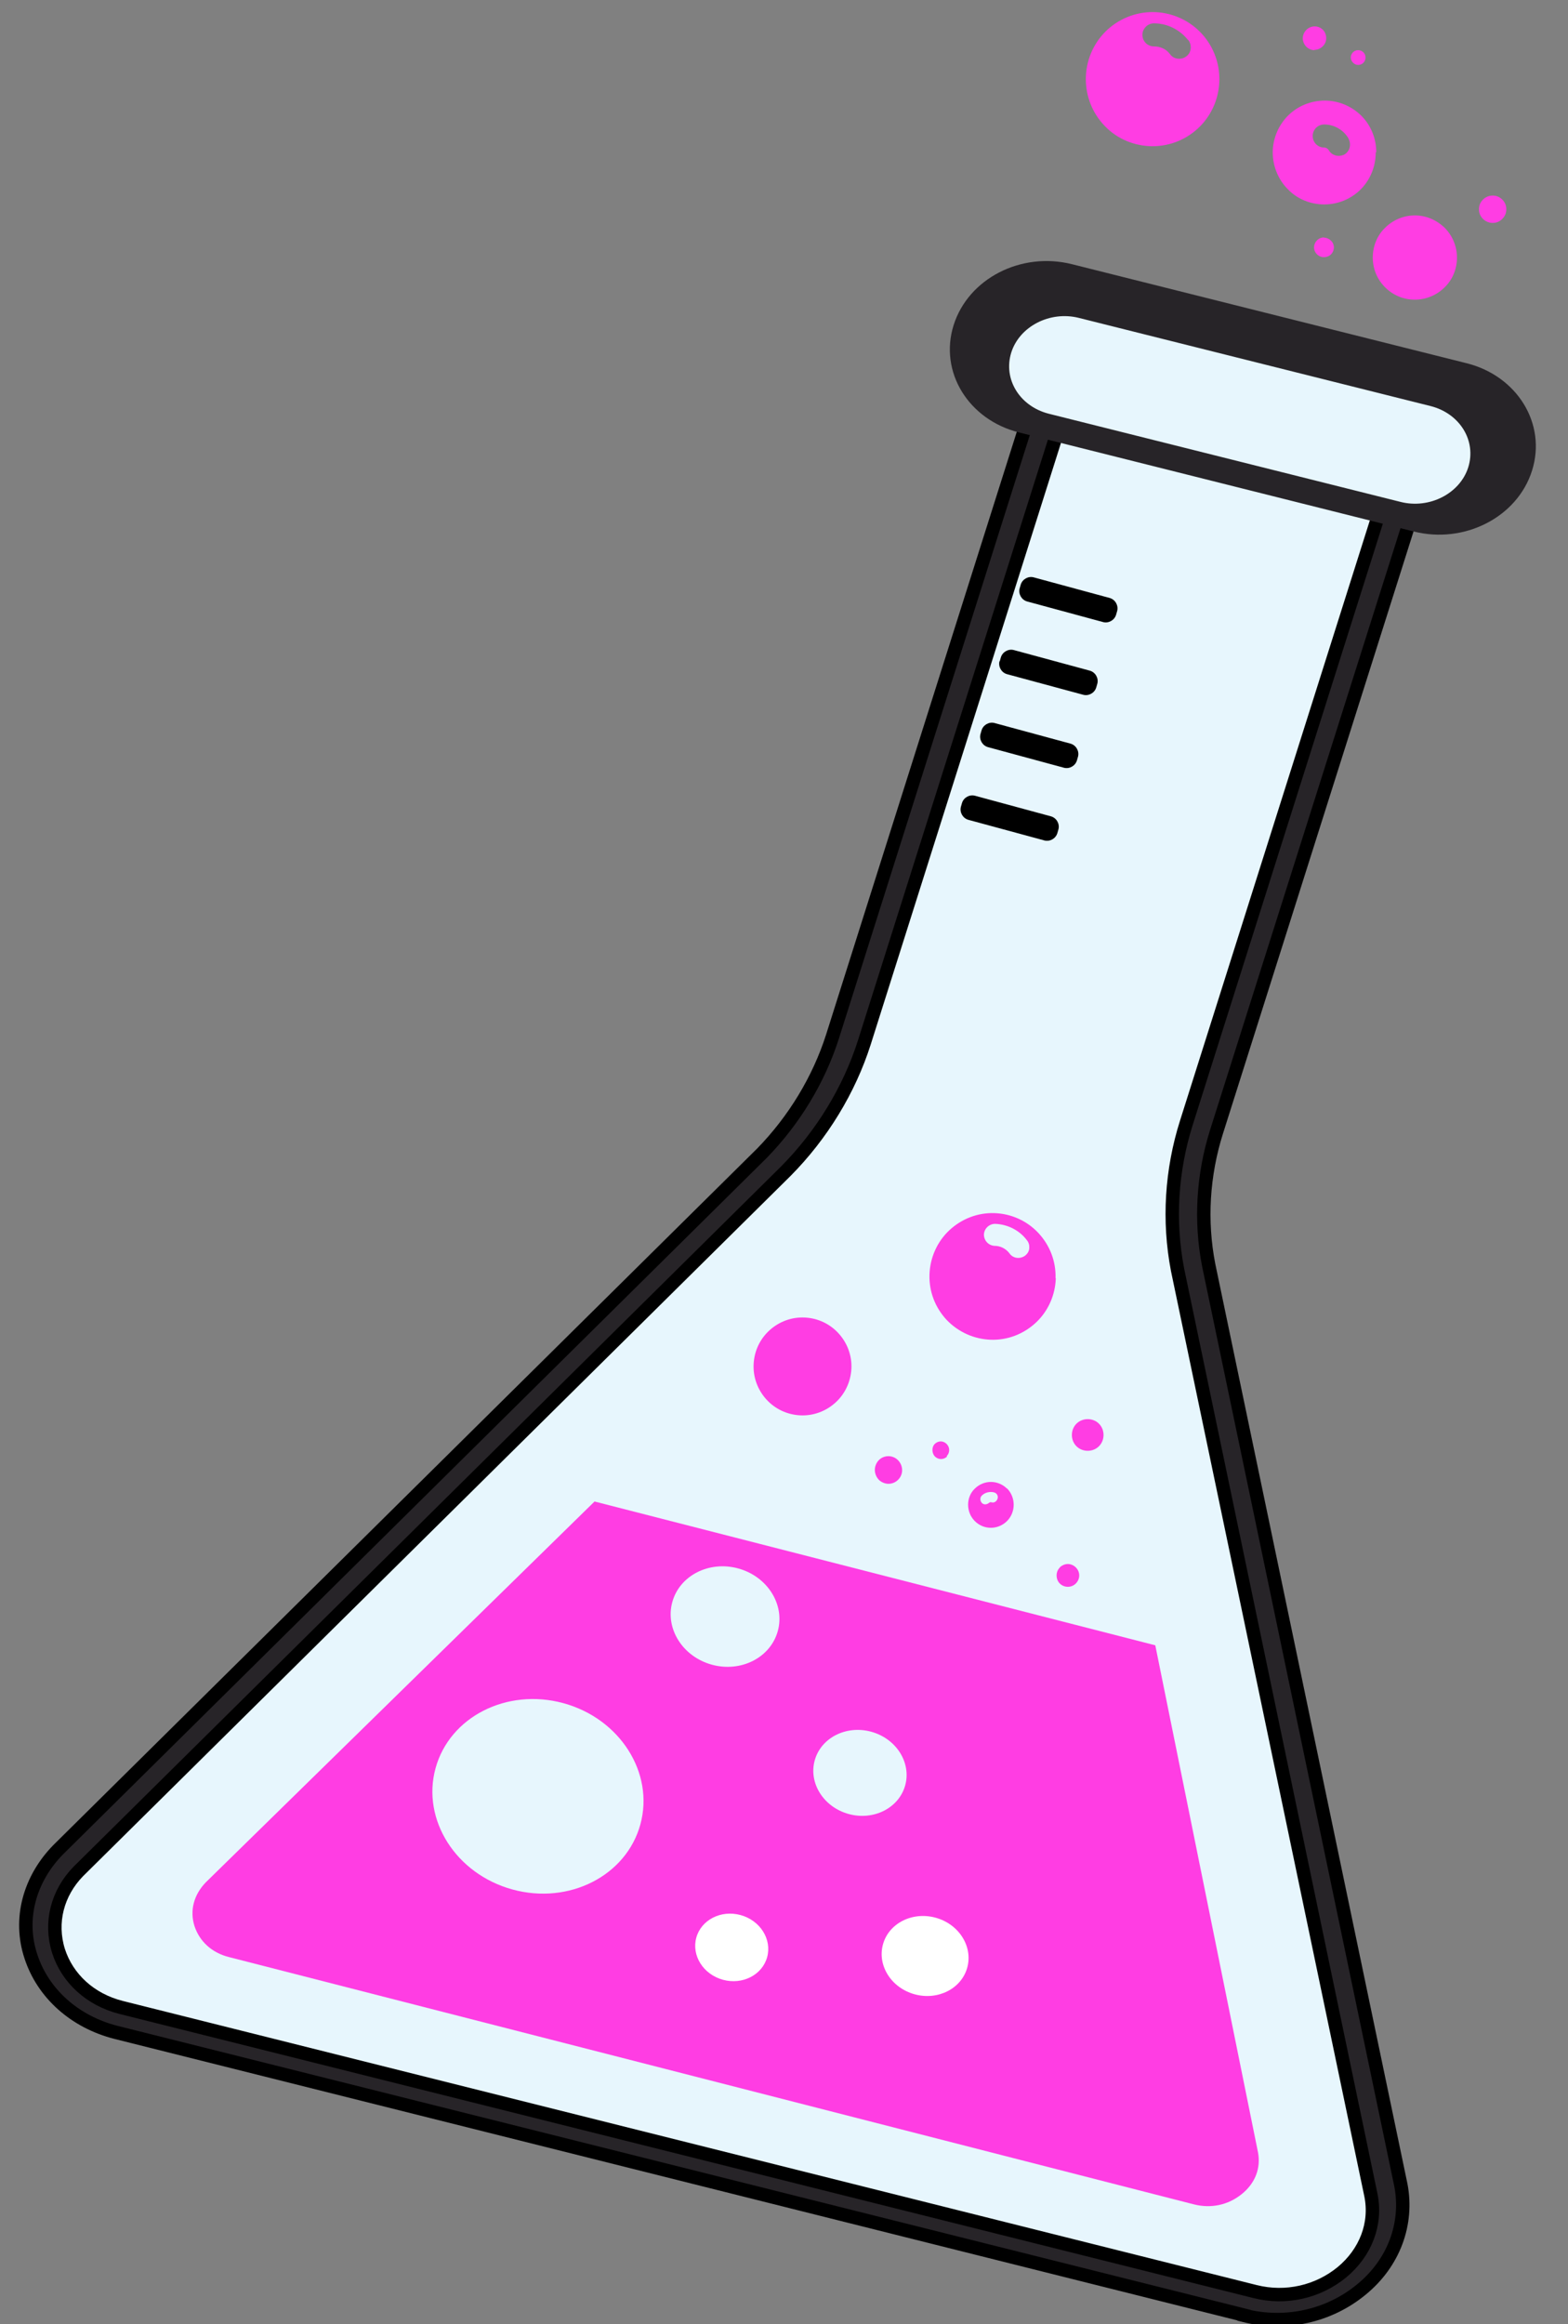 <?xml version="1.0" encoding="UTF-8"?>
<svg id="Layer_1" data-name="Layer 1" xmlns="http://www.w3.org/2000/svg" viewBox="0 0 58.47 86.63">
  <rect x="0" y="0" width="58.47" height="86.63" fill="#808080" stroke="none"/>
  <defs>
    <style>
      .cls-1 {
        fill: #e7f6fd;
      }

      .cls-2 {
        fill: #fff;
      }

      .cls-3 {
        fill: #ff3de3;
      }

      .cls-4, .cls-5 {
        fill: #272428;
      }

      .cls-5 {
        stroke: #000;
        stroke-miterlimit: 10;
        stroke-width: .5px;
      }
    </style>
  </defs>
  <g>
    <g>
      <path class="cls-1" d="M51.53,82.1l-7.18-34.42c-.33-1.72-.22-3.5,.32-5.2l8.23-26.01-6.76-.73-6.86-1.72-8.01,25.3c-.52,1.66-1.45,3.18-2.71,4.46L2.94,69.11c-1.94,1.98-.95,5.09,1.82,5.78l20.65,6.15,21.03,5.27c2.86,.74,5.59-1.54,5.08-4.2h0Z"/>
      <path class="cls-5" d="M46.39,86.3L4.33,75.76c-1.54-.39-2.73-1.45-3.18-2.84-.46-1.39-.05-2.88,1.02-3.97l26.24-25.96c1.21-1.24,2.12-2.75,2.63-4.34l8.39-26.51,14.31,3.59-8.38,26.47c-.5,1.59-.61,3.3-.29,4.95l7.17,34.31c.27,1.43-.26,2.89-1.47,3.88-1.21,1-2.84,1.36-4.38,.97ZM40.31,13.32l-8.08,25.54c-.56,1.76-1.58,3.44-2.93,4.8L2.92,69.76c-.78,.8-1.07,1.9-.74,2.96,.33,1.03,1.19,1.82,2.34,2.11l42.28,10.59c1.15,.29,2.35,.01,3.24-.72,.88-.73,1.3-1.8,1.08-2.88l-7.21-34.49c-.35-1.82-.23-3.71,.33-5.48l8.08-25.54-12.01-3.01h0Z"/>
    </g>
    <path class="cls-3" d="M46.91,80.23l-3.83-18.9-20.91-5.36-14.5,14.2c-.44,.46-.6,1.04-.42,1.62,.19,.58,.65,1,1.28,1.16l35.99,9.22c.63,.16,1.27,.03,1.78-.38s.72-.97,.61-1.56Z"/>
    <g>
      <path class="cls-1" d="M53.34,14.66l-12.8-3.2c-1.35-.34-2.77,.39-3.16,1.62h0c-.39,1.23,.4,2.51,1.74,2.85l12.8,3.2c1.35,.34,2.77-.39,3.16-1.62h0c.4-1.25-.4-2.51-1.74-2.85Z"/>
      <path class="cls-4" d="M52.71,19.81l-14.71-3.69c-1.88-.47-2.99-2.25-2.44-4,.55-1.74,2.52-2.75,4.42-2.27l14.71,3.69c1.88,.47,2.99,2.25,2.44,4s-2.54,2.75-4.42,2.27Zm-12.48-7.96c-1.07-.27-2.21,.31-2.52,1.29-.31,.99,.31,2,1.39,2.28l13.13,3.29c1.07,.27,2.21-.31,2.52-1.29,.31-.99-.31-2-1.39-2.28,0,0-13.13-3.29-13.13-3.29Z"/>
    </g>
  </g>
  <ellipse class="cls-1" cx="32.06" cy="66.09" rx="1.59" ry="1.75" transform="translate(-40.14 79.57) rotate(-74.7)"/>
  <ellipse class="cls-2" cx="34.49" cy="72.91" rx="1.48" ry="1.63" transform="translate(-44.93 86.94) rotate(-74.7)"/>
  <ellipse class="cls-1" cx="20.06" cy="66.96" rx="3.6" ry="3.96" transform="translate(-49.82 68.64) rotate(-74.7)"/>
  <ellipse class="cls-2" cx="27.28" cy="72.59" rx="1.25" ry="1.37" transform="translate(-49.93 79.75) rotate(-74.7)"/>
  <ellipse class="cls-1" cx="27.03" cy="60.26" rx="1.86" ry="2.04" transform="translate(-38.22 70.43) rotate(-74.7)"/>
  <path d="M38.02,21.94l.04-.14c.06-.21,.28-.33,.48-.28l2.84,.77c.21,.06,.33,.28,.28,.48l-.04,.14c-.06,.21-.28,.33-.48,.28l-2.84-.77c-.21-.06-.33-.28-.28-.48Z"/>
  <path d="M37.28,24.65l.04-.14c.06-.21,.28-.33,.48-.28l2.84,.77c.21,.06,.33,.28,.28,.48l-.04,.14c-.06,.21-.28,.33-.48,.28l-2.85-.77c-.21-.06-.33-.28-.28-.48h0Z"/>
  <path d="M36.56,27.37l.04-.14c.06-.21,.28-.33,.48-.28l2.84,.77c.21,.06,.33,.28,.28,.48l-.04,.14c-.06,.21-.28,.33-.48,.28l-2.84-.77c-.21-.06-.33-.28-.28-.48Z"/>
  <path d="M35.83,30.08l.04-.14c.06-.21,.28-.33,.48-.28l2.84,.77c.21,.06,.33,.28,.28,.48l-.04,.14c-.06,.21-.28,.33-.48,.28l-2.84-.77c-.21-.06-.33-.28-.28-.48Z"/>
  <path class="cls-3" d="M54.33,9.6c0,.42-.16,.82-.46,1.11-.29,.29-.69,.46-1.11,.46s-.81-.16-1.11-.46-.46-.69-.46-1.11,.16-.82,.46-1.11c.29-.29,.69-.46,1.11-.46s.81,.17,1.11,.46c.29,.29,.46,.69,.46,1.11Zm-8.86-6.65c0,.66-.26,1.3-.73,1.77-.47,.47-1.1,.73-1.76,.73s-1.3-.26-1.76-.73c-.47-.47-.73-1.11-.73-1.77s.26-1.3,.73-1.77c.47-.47,1.11-.73,1.76-.73s1.29,.26,1.76,.73c.47,.47,.73,1.11,.73,1.76h0Zm-1.17-1.46h0c-.31-.39-.78-.62-1.27-.62-.23,0-.43,.19-.43,.43s.19,.43,.43,.43,.46,.1,.6,.29c.08,.11,.2,.17,.34,.17,.1,0,.19-.03,.27-.09,.09-.07,.15-.17,.16-.29s-.02-.23-.09-.32h0Zm7,4.2h0c0,.51-.2,1.01-.56,1.37-.36,.36-.85,.56-1.36,.56s-1.01-.2-1.36-.57c-.36-.36-.56-.86-.56-1.37s.21-1.01,.57-1.37,.85-.56,1.37-.56,1,.21,1.36,.56c.36,.36,.56,.85,.56,1.36h-.01Zm-1.01-.52h0c-.19-.33-.54-.53-.91-.53-.24,0-.43,.19-.43,.43s.19,.43,.43,.43c.07,0,.13,.04,.17,.1,.07,.13,.22,.21,.37,.21,.07,0,.15-.02,.21-.05,.21-.12,.27-.39,.15-.6h0Zm5.37,2.12h0c-.13,0-.26,.05-.36,.15s-.15,.22-.15,.36,.05,.26,.15,.36c.09,.09,.22,.15,.36,.15s.26-.05,.36-.15,.15-.22,.15-.36-.05-.26-.15-.36-.22-.15-.36-.15h0Zm-5.01-4.87c.11,0,.21-.07,.25-.17,.04-.11,.02-.22-.06-.3-.08-.08-.2-.1-.3-.06-.1,.04-.17,.15-.17,.25,0,.15,.13,.28,.27,.28h0Zm-1.64-.56c.17,0,.34-.11,.41-.27,.07-.16,.03-.36-.09-.48-.13-.13-.32-.16-.48-.09s-.27,.23-.27,.41c0,.11,.05,.23,.13,.31s.19,.13,.31,.13h0Zm.36,6.99c-.15,0-.28,.09-.34,.23s-.03,.29,.08,.4c.11,.11,.26,.13,.4,.08s.23-.19,.23-.34c0-.09-.04-.19-.11-.25-.07-.07-.16-.11-.25-.11h0Z"/>
  <path class="cls-3" d="M31.75,50.93c0,.48-.19,.95-.53,1.29-.34,.34-.8,.54-1.29,.54s-.95-.19-1.29-.53-.54-.8-.54-1.29,.19-.95,.53-1.29c.34-.34,.8-.54,1.29-.54s.95,.19,1.29,.53c.34,.34,.54,.8,.54,1.29Zm7.62-3.28c-.02,.62-.28,1.22-.74,1.65s-1.06,.66-1.68,.64-1.21-.28-1.65-.74c-.43-.46-.66-1.06-.64-1.69,.02-.62,.28-1.22,.74-1.65s1.06-.66,1.68-.64,1.21,.28,1.64,.74,.66,1.06,.64,1.68h0Zm-1.07-1.41h0c-.28-.38-.72-.6-1.19-.62-.22,0-.41,.17-.42,.4,0,.22,.17,.41,.4,.42,.22,0,.43,.11,.56,.29,.07,.1,.19,.16,.32,.16,.09,0,.18-.03,.25-.08,.09-.07,.15-.16,.16-.27s-.01-.21-.08-.3h0Zm-.75,9.24h0c.16,.16,.25,.38,.25,.61s-.09,.45-.25,.61-.38,.25-.6,.25c-.23,0-.44-.09-.6-.25s-.25-.38-.25-.61,.09-.45,.25-.6c.16-.16,.38-.25,.6-.25s.44,.09,.6,.25h-.01Zm-.48,.15h0c-.16-.04-.34,0-.46,.12-.07,.07-.07,.19,0,.27s.19,.07,.27,0c.03-.02,.05-.03,.09-.02,.07,.02,.13,0,.18-.05,.02-.03,.04-.05,.05-.09,.03-.1-.03-.21-.14-.23h0Zm3.07-2.56h0c-.11,.11-.17,.26-.17,.42s.06,.31,.17,.42,.26,.17,.42,.17,.31-.06,.42-.17,.17-.26,.17-.42-.06-.31-.17-.42-.26-.17-.42-.17-.31,.06-.42,.17h0Zm-4.84,1.21c.09-.09,.12-.23,.07-.35-.05-.12-.17-.2-.29-.2s-.25,.08-.29,.2-.02,.26,.07,.36c.13,.13,.33,.13,.46,0h0Zm-1.81,.88c.15-.15,.19-.36,.11-.56-.08-.19-.26-.32-.47-.32s-.39,.12-.47,.32c-.08,.19-.03,.41,.11,.56,.09,.09,.23,.15,.36,.15s.26-.05,.36-.15h0Zm6.03,3.27c-.12,.12-.15,.3-.09,.46s.22,.26,.39,.26,.32-.1,.39-.26,.03-.34-.09-.46c-.08-.08-.19-.13-.3-.13s-.22,.05-.3,.12h.01Z"/>
</svg>